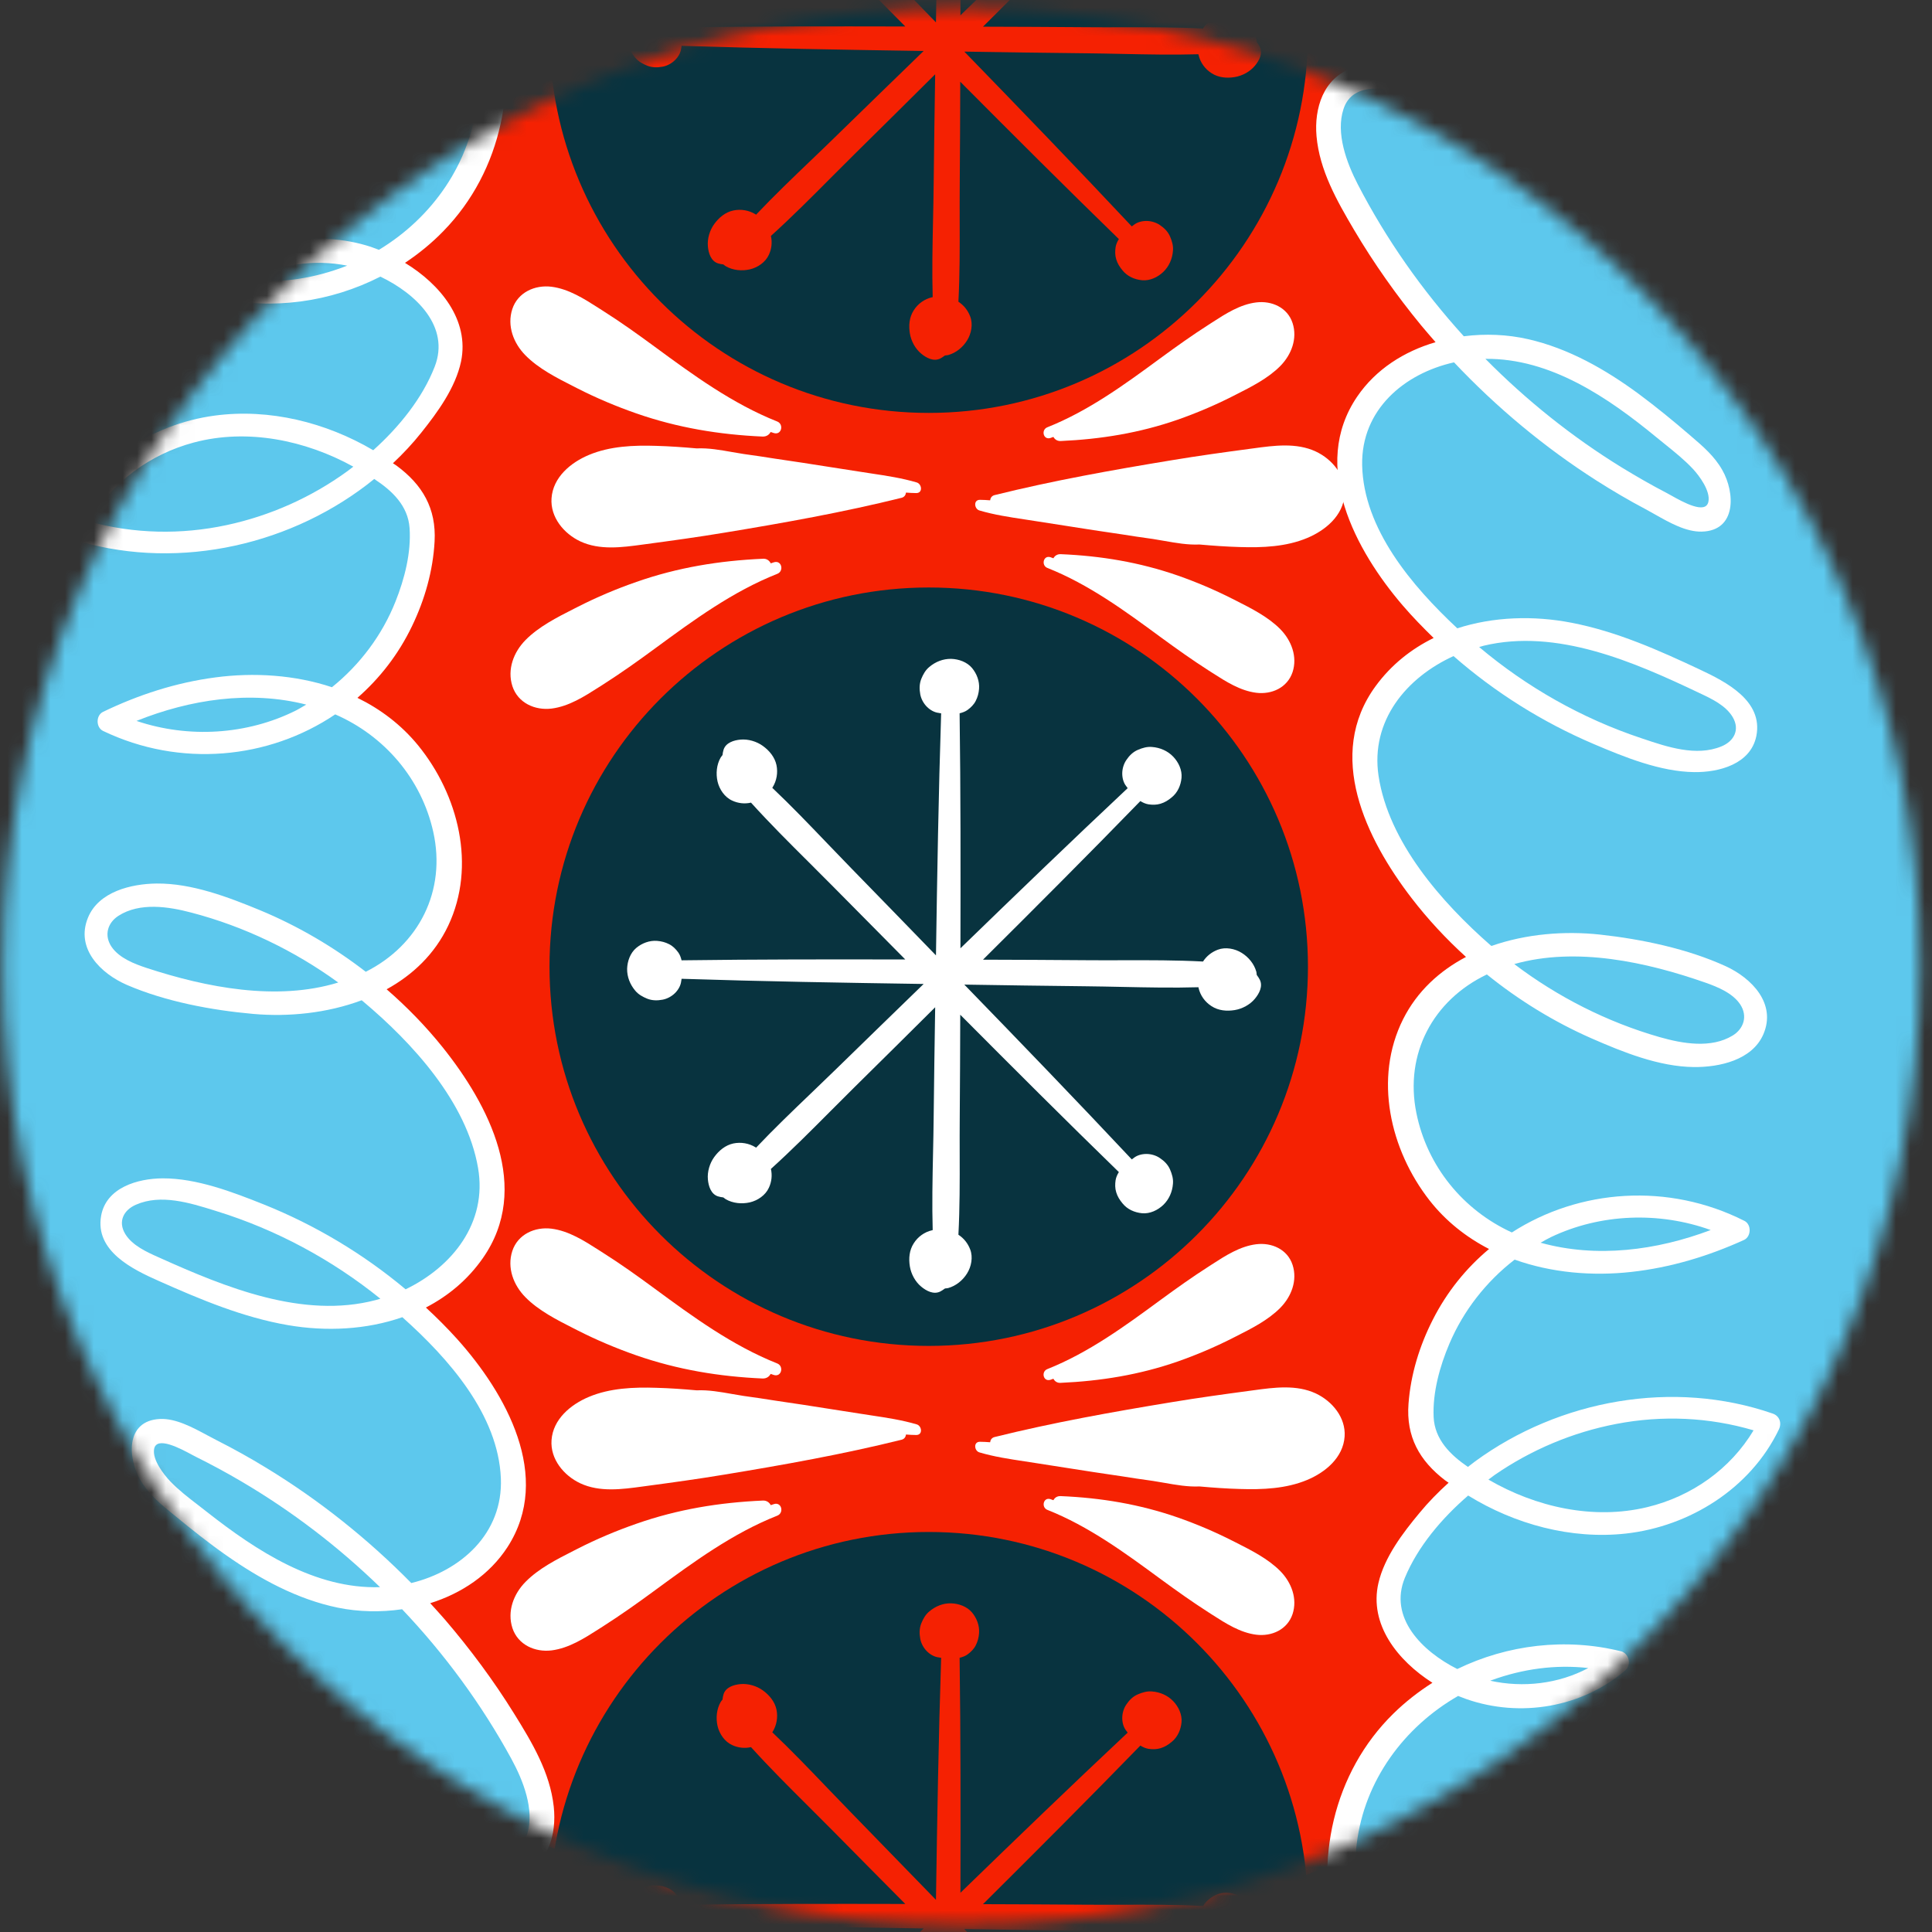 <svg width="134" height="134" viewBox="0 0 134 134" fill="none" xmlns="http://www.w3.org/2000/svg">
<rect x="0" y="0" width="134" height="134" fill="#333333" stroke="none"/>
<mask id="mask0_1318_783" style="mask-type:alpha" maskUnits="userSpaceOnUse" x="0" y="0" width="134" height="134">
<circle cx="66.688" cy="67.034" r="66.5" transform="rotate(-90 66.688 67.034)" fill="#C4C4C4"/>
</mask>
<g mask="url(#mask0_1318_783)">
<path d="M134.149 66.824C134.149 29.498 103.941 -0.761 66.676 -0.761C29.412 -0.761 -0.797 29.498 -0.797 66.824C-0.797 104.15 29.412 134.409 66.676 134.409C103.941 134.409 134.149 104.15 134.149 66.824Z" fill="#F52102"/>
<path d="M34.36 118.554C44.509 132.639 29.562 131.442 26.162 130.303C-0.466 121.41 -11.352 99.538 -12.139 65.064C-12.926 30.589 34.553 -3.107 34.26 5.761C33.967 14.629 26.38 18.23 26.38 18.23C30.617 19.904 31.304 23.497 31.304 23.497C30.548 29.928 25.432 32.361 25.024 32.545C25.336 32.413 28.378 31.271 29.235 36.878C30.14 42.798 23.466 48.392 23.466 48.392C23.466 48.392 29.135 50.393 30.91 58.172C32.685 65.951 24.998 67.952 24.998 67.952C24.998 67.952 33.447 73.437 33.967 81.124C34.486 88.811 28.055 89.992 28.055 89.992C28.055 89.992 35.842 96.691 35.641 103.256C35.44 109.821 28.348 110.675 28.348 110.675L34.36 118.554Z" fill="#5DC8ED"/>
<path d="M95.203 16.237C85.364 1.943 100.278 3.459 103.652 4.665C130.088 14.127 140.488 36.225 140.547 70.716C140.605 105.207 92.415 137.881 92.901 129.022C93.386 120.163 101.048 116.721 101.048 116.721C96.845 114.963 96.233 111.354 96.233 111.354C97.127 104.932 102.305 102.609 102.707 102.438C102.4 102.561 99.326 103.645 98.586 98.014C97.808 92.078 104.599 86.626 104.599 86.626C104.599 86.626 98.972 84.508 97.364 76.687C95.756 68.866 103.485 67.032 103.485 67.032C103.485 67.032 95.162 61.371 94.801 53.676C94.441 45.98 100.897 44.934 100.897 44.934C100.897 44.934 93.261 38.076 93.596 31.511C93.931 24.946 101.04 24.242 101.04 24.242L95.203 16.237Z" fill="#5DC8ED"/>
<path fill-rule="evenodd" clip-rule="evenodd" d="M33.098 6.918C33.592 1.961 31.54 -3.44 27.571 -6.538C26.675 -7.242 27.931 -8.481 28.852 -7.761C31.465 -5.718 33.349 -3.08 34.337 0.102C36.062 5.645 34.839 11.85 30.745 16.037C29.941 16.866 29.045 17.595 28.09 18.231C30.527 19.713 32.578 22.192 31.976 25.081C31.59 26.889 30.36 28.581 29.229 29.996C28.626 30.758 27.956 31.47 27.253 32.131C27.28 32.149 27.309 32.167 27.338 32.185C27.392 32.218 27.447 32.253 27.496 32.29C29.304 33.622 30.267 35.263 30.142 37.557C30.033 39.584 29.463 41.585 28.584 43.411C27.638 45.387 26.332 47.053 24.791 48.401C26.382 49.18 27.822 50.26 28.995 51.692C31.8 55.134 33.047 60.057 31.088 64.202C30.15 66.179 28.626 67.619 26.817 68.615C28.224 69.838 29.522 71.169 30.686 72.618C33.927 76.662 36.891 82.407 33.483 87.272C32.428 88.779 31.071 89.893 29.539 90.688C30.293 91.383 31.021 92.112 31.708 92.874C35.074 96.625 38.356 102.42 35.2 107.302C33.952 109.228 32.001 110.517 29.84 111.195L29.841 111.196C30.184 111.573 30.527 111.949 30.862 112.334C32.62 114.386 34.236 116.563 35.66 118.857C36.899 120.85 38.147 122.927 38.407 125.305C38.616 127.214 38.03 129.316 36.07 130.061C34.835 130.53 33.483 130.291 32.212 130.067C32.122 130.051 32.032 130.035 31.942 130.019C30.644 129.802 29.363 129.525 28.09 129.19C17.623 126.461 8.211 120.18 1.772 111.48C1.495 111.103 2.123 110.634 2.408 110.986C3.781 112.686 5.264 114.302 6.863 115.801C13.595 122.123 21.977 126.536 31.08 128.219C31.263 128.253 31.463 128.294 31.675 128.337C33.411 128.694 35.945 129.214 36.564 127.214C37.092 125.506 36.271 123.463 35.467 121.989C33.407 118.213 30.845 114.729 27.889 111.614C26.399 111.832 24.866 111.798 23.434 111.505C20.621 110.927 18.025 109.512 15.689 107.871C14.466 107.017 13.302 106.087 12.147 105.141C12.115 105.115 12.082 105.089 12.05 105.063C11.188 104.362 10.35 103.682 9.769 102.713C8.848 101.18 8.672 98.526 11.1 98.417C12.186 98.369 13.35 98.996 14.365 99.542C14.594 99.665 14.816 99.784 15.027 99.891C16.2 100.485 17.347 101.122 18.469 101.809C22.128 104.036 25.52 106.741 28.526 109.797C31.959 108.96 34.898 106.364 34.739 102.529C34.555 98.116 31.122 94.23 27.906 91.358C25.411 92.229 22.622 92.363 19.985 91.911C16.861 91.375 13.914 90.136 11.033 88.854C9.199 88.042 6.578 86.778 7.014 84.324C7.365 82.365 9.551 81.737 11.284 81.728C13.646 81.72 16.133 82.675 18.293 83.537C21.86 84.969 25.193 86.962 28.132 89.424C31.364 87.866 33.818 84.818 33.156 81C32.369 76.428 28.593 72.317 25.159 69.436C25.147 69.427 25.134 69.417 25.122 69.407C25.109 69.396 25.097 69.386 25.084 69.377C22.689 70.273 20.01 70.541 17.556 70.323C14.659 70.064 11.485 69.469 8.806 68.314C6.989 67.527 5.222 65.793 6.101 63.65C6.838 61.841 9.107 61.297 10.866 61.28C13.294 61.255 15.823 62.218 18.034 63.131C20.654 64.219 23.125 65.668 25.369 67.401C29.062 65.542 30.962 61.782 30.05 57.696C29.229 54.012 26.658 51.031 23.25 49.548C18.636 52.663 12.49 53.258 7.148 50.696C6.645 50.453 6.645 49.615 7.148 49.373C9.61 48.184 12.205 47.346 14.918 46.986C17.615 46.626 20.453 46.81 23.024 47.664C24.967 46.099 26.508 44.047 27.429 41.727C28.057 40.153 28.526 38.336 28.408 36.628C28.3 35.07 27.194 34.032 25.955 33.22C25.871 33.283 25.79 33.35 25.708 33.417C25.626 33.484 25.545 33.551 25.461 33.613C19.7 38.018 11.845 39.609 4.904 37.365C4.401 37.206 4.242 36.712 4.451 36.26C6.327 32.148 10.48 29.41 14.902 28.824C18.687 28.321 22.597 29.293 25.888 31.227C27.688 29.611 29.304 27.61 30.15 25.432C31.23 22.661 28.869 20.375 26.382 19.186C22.924 20.952 18.896 21.522 15.061 20.659C14.5 20.534 14.29 19.738 14.717 19.353C17.673 16.707 21.944 15.895 25.712 17.117C25.761 17.135 25.81 17.153 25.86 17.171C25.998 17.22 26.14 17.271 26.282 17.327C29.983 15.091 32.654 11.314 33.098 6.918ZM13.741 104.389C13.955 104.554 14.167 104.717 14.374 104.882C17.799 107.57 21.86 110.224 26.357 110.082C23.46 107.268 20.236 104.806 16.752 102.755C15.714 102.143 14.659 101.574 13.579 101.038C13.51 101.004 13.419 100.955 13.311 100.897C12.524 100.473 10.852 99.574 10.69 100.502C10.556 101.239 11.351 102.269 11.82 102.755C12.391 103.351 13.073 103.875 13.741 104.389ZM11.032 87.219L11.075 87.238C15.622 89.281 21.015 91.501 26.064 90.169C26.152 90.149 26.234 90.123 26.32 90.096C26.34 90.09 26.361 90.083 26.382 90.077C23.024 87.364 19.147 85.279 15.027 84.006C14.973 83.989 14.919 83.972 14.865 83.955C13.172 83.428 11.153 82.799 9.434 83.554C8.58 83.922 8.161 84.718 8.688 85.589C9.182 86.395 10.194 86.846 11.032 87.219ZM7.742 65.676C8.278 66.455 9.325 66.857 10.187 67.141C14.307 68.49 19.197 69.453 23.46 68.146C20.403 65.927 16.928 64.253 13.277 63.298C11.695 62.879 9.702 62.569 8.22 63.516C7.449 64.01 7.206 64.889 7.742 65.676ZM21.241 48.87C17.338 47.874 13.185 48.51 9.467 50.001C13.059 51.215 17.129 50.98 20.537 49.272C20.699 49.188 20.854 49.097 21.008 49.006C21.085 48.96 21.162 48.915 21.241 48.87ZM6.193 36.176C9.3 37.03 12.557 37.097 15.722 36.419C18.729 35.774 21.584 34.501 24.079 32.692C24.174 32.625 24.269 32.551 24.364 32.476C24.411 32.439 24.459 32.402 24.506 32.366C21.182 30.532 17.163 29.703 13.445 30.691C10.397 31.503 7.751 33.446 6.193 36.176ZM24.079 18.424C21.785 17.971 19.34 18.306 17.305 19.445C19.566 19.654 21.86 19.286 23.995 18.457C24.021 18.449 24.046 18.432 24.079 18.424Z" fill="white"/>
<path fill-rule="evenodd" clip-rule="evenodd" d="M94.1 127.885C93.505 132.825 95.431 138.268 99.342 141.45C100.221 142.17 98.94 143.385 98.027 142.681C95.456 140.588 93.631 137.9 92.71 134.701C91.11 129.124 92.467 122.945 96.645 118.85C97.474 118.038 98.387 117.326 99.35 116.715C96.947 115.182 94.937 112.67 95.607 109.79C96.026 107.989 97.299 106.323 98.454 104.933C99.074 104.179 99.752 103.493 100.472 102.839C100.441 102.817 100.409 102.797 100.378 102.776C100.327 102.742 100.276 102.709 100.229 102.672C98.446 101.307 97.516 99.641 97.692 97.355C97.843 95.328 98.454 93.344 99.375 91.535C100.363 89.584 101.703 87.943 103.277 86.628C101.703 85.816 100.28 84.702 99.141 83.245C96.411 79.745 95.264 74.788 97.315 70.693C98.295 68.742 99.853 67.335 101.678 66.372C100.305 65.124 99.032 63.76 97.901 62.286C94.745 58.174 91.906 52.371 95.415 47.582C96.503 46.099 97.885 45.011 99.434 44.249C98.697 43.529 97.977 42.792 97.307 42.013C94.025 38.195 90.859 32.333 94.125 27.518C95.423 25.609 97.391 24.37 99.568 23.733C99.233 23.348 98.898 22.963 98.571 22.57C96.855 20.484 95.289 18.265 93.916 15.946C92.727 13.928 91.521 11.818 91.311 9.44C91.144 7.522 91.78 5.437 93.748 4.734C94.977 4.29 96.322 4.555 97.581 4.803C97.677 4.822 97.773 4.841 97.868 4.859C99.157 5.11 100.439 5.412 101.703 5.772C112.12 8.728 121.39 15.201 127.645 24.035C127.913 24.412 127.276 24.872 127 24.512C125.66 22.77 124.212 21.129 122.646 19.597C116.047 13.132 107.766 8.535 98.697 6.659C98.51 6.621 98.306 6.575 98.089 6.526C96.358 6.135 93.85 5.567 93.187 7.547C92.626 9.23 93.405 11.299 94.175 12.789C96.151 16.607 98.638 20.141 101.527 23.323C103.026 23.131 104.559 23.198 105.982 23.524C108.787 24.16 111.358 25.626 113.652 27.317C114.85 28.205 116.005 29.151 117.136 30.122C117.189 30.168 117.241 30.213 117.294 30.258C118.118 30.962 118.912 31.641 119.455 32.601C120.343 34.159 120.46 36.813 118.032 36.872C116.942 36.899 115.798 36.251 114.796 35.684C114.565 35.553 114.343 35.427 114.13 35.314C112.974 34.703 111.835 34.033 110.73 33.33C107.121 31.027 103.797 28.255 100.849 25.132C97.391 25.902 94.401 28.423 94.477 32.266C94.569 36.679 97.927 40.64 101.075 43.579C103.587 42.767 106.376 42.683 109.005 43.194C112.12 43.797 115.042 45.095 117.889 46.434C119.706 47.288 122.302 48.603 121.817 51.048C121.423 52.999 119.229 53.577 117.496 53.552C115.143 53.519 112.673 52.514 110.529 51.601C106.995 50.094 103.704 48.034 100.815 45.505C97.558 46.987 95.038 49.985 95.615 53.82C96.311 58.409 99.995 62.596 103.369 65.552C103.395 65.568 103.42 65.585 103.445 65.61C105.856 64.764 108.544 64.555 110.989 64.823C113.878 65.141 117.044 65.803 119.698 67.017C121.498 67.846 123.223 69.613 122.302 71.74C121.524 73.532 119.246 74.026 117.487 74.009C115.059 73.984 112.555 72.971 110.361 72.008C107.774 70.869 105.337 69.37 103.127 67.586C99.392 69.37 97.407 73.088 98.236 77.191C98.982 80.892 101.477 83.932 104.86 85.481C109.541 82.466 115.704 82.006 120.988 84.677C121.49 84.928 121.465 85.766 120.963 86C118.476 87.13 115.863 87.918 113.142 88.219C110.437 88.52 107.607 88.278 105.053 87.365C103.076 88.889 101.494 90.915 100.522 93.21C99.861 94.767 99.359 96.576 99.434 98.284C99.509 99.842 100.589 100.905 101.812 101.742C101.896 101.68 101.979 101.615 102.063 101.55C102.147 101.485 102.231 101.42 102.314 101.357C108.168 97.078 116.056 95.655 122.947 98.041C123.441 98.209 123.592 98.711 123.374 99.155C121.415 103.225 117.203 105.871 112.765 106.365C108.971 106.783 105.078 105.728 101.829 103.727C99.995 105.31 98.337 107.269 97.441 109.429C96.302 112.184 98.613 114.521 101.075 115.76C104.559 114.068 108.603 113.583 112.421 114.529C112.982 114.663 113.175 115.467 112.74 115.844C109.733 118.431 105.438 119.151 101.703 117.845C101.553 117.793 101.408 117.735 101.26 117.677C101.218 117.661 101.176 117.644 101.134 117.627C97.382 119.779 94.636 123.497 94.1 127.885ZM115.456 30.791C115.269 30.64 115.083 30.49 114.9 30.34C111.542 27.577 107.54 24.839 103.026 24.889C105.865 27.761 109.03 30.298 112.472 32.417C113.502 33.045 114.548 33.648 115.612 34.2C115.686 34.239 115.787 34.295 115.906 34.362C116.699 34.807 118.31 35.712 118.492 34.795C118.643 34.058 117.873 33.011 117.412 32.517C116.828 31.894 116.136 31.337 115.456 30.791ZM117.89 48.078L117.831 48.05C113.326 45.907 107.983 43.571 102.909 44.785C102.888 44.791 102.867 44.798 102.847 44.804C102.761 44.831 102.679 44.857 102.591 44.877C105.89 47.657 109.717 49.826 113.811 51.191C113.857 51.206 113.903 51.221 113.949 51.237C115.638 51.807 117.652 52.486 119.397 51.768C120.251 51.417 120.695 50.63 120.184 49.75C119.71 48.933 118.716 48.466 117.89 48.078ZM120.703 69.671C120.184 68.884 119.145 68.457 118.291 68.156C114.197 66.724 109.331 65.652 105.027 66.866C108.042 69.152 111.484 70.894 115.109 71.932C116.692 72.384 118.677 72.736 120.175 71.823C120.954 71.346 121.222 70.467 120.703 69.671ZM106.853 86.193C110.738 87.273 114.9 86.728 118.651 85.313C115.084 84.024 111.006 84.166 107.565 85.807C107.322 85.925 107.087 86.059 106.853 86.193ZM121.624 99.205C118.534 98.293 115.277 98.15 112.103 98.761C109.08 99.339 106.2 100.553 103.663 102.303C103.52 102.404 103.378 102.513 103.235 102.622C106.518 104.531 110.512 105.435 114.255 104.531C117.328 103.786 120.008 101.902 121.624 99.205ZM103.361 116.572C105.647 117.075 108.101 116.79 110.16 115.693C107.9 115.433 105.597 115.752 103.445 116.539C103.42 116.547 103.395 116.564 103.361 116.572Z" fill="white"/>
<path d="M90.717 67.048C90.717 52.522 78.941 40.747 64.415 40.747C49.889 40.747 38.113 52.522 38.113 67.048C38.113 81.574 49.889 93.35 64.415 93.35C78.941 93.35 90.717 81.574 90.717 67.048Z" fill="#08333F"/>
<path d="M43.496 67.192C43.513 66.665 43.714 66.095 44.133 65.744C44.526 65.417 45.045 65.216 45.573 65.258C45.883 65.283 46.142 65.35 46.419 65.492C46.678 65.626 46.871 65.827 47.038 66.053C47.156 66.213 47.223 66.405 47.273 66.606C52.447 66.536 57.621 66.536 62.79 66.548C61.113 64.861 59.439 63.171 57.773 61.481C57.219 60.919 56.659 60.362 56.099 59.804C54.738 58.45 53.375 57.093 52.088 55.669C51.652 55.77 51.192 55.72 50.782 55.527C50.262 55.293 49.894 54.748 49.768 54.204C49.643 53.651 49.701 53.032 49.986 52.538C50.006 52.502 50.033 52.47 50.06 52.436C50.078 52.415 50.095 52.393 50.112 52.37C50.128 52.245 50.145 52.119 50.187 51.993C50.346 51.508 50.899 51.34 51.359 51.298C51.887 51.248 52.481 51.424 52.908 51.734C53.361 52.06 53.737 52.513 53.855 53.065C53.964 53.593 53.871 54.145 53.587 54.606C53.578 54.614 53.57 54.631 53.562 54.64C54.867 55.876 56.117 57.179 57.362 58.479C57.923 59.064 58.483 59.648 59.046 60.225L59.048 60.227C61.006 62.237 62.965 64.247 64.917 66.263C65.001 60.668 65.094 55.067 65.276 49.473C65.218 49.465 65.167 49.465 65.117 49.448C64.799 49.414 64.506 49.239 64.288 49.021C64.062 48.795 63.886 48.477 63.828 48.158C63.761 47.798 63.761 47.438 63.895 47.095C64.02 46.785 64.188 46.475 64.456 46.258C64.883 45.898 65.41 45.688 65.971 45.697C66.499 45.713 67.068 45.914 67.42 46.333C67.746 46.727 67.947 47.246 67.906 47.773C67.88 48.083 67.813 48.343 67.671 48.619C67.537 48.879 67.336 49.071 67.11 49.239C66.951 49.356 66.758 49.423 66.557 49.473C66.631 54.908 66.627 60.343 66.614 65.772C70.455 62.045 74.309 58.33 78.214 54.665C78.18 54.623 78.147 54.581 78.121 54.539C77.921 54.296 77.837 53.961 77.837 53.651C77.837 53.325 77.937 52.982 78.121 52.714C78.322 52.412 78.582 52.153 78.917 52.01C79.227 51.876 79.562 51.776 79.905 51.809C80.458 51.851 80.985 52.077 81.37 52.479C81.739 52.864 81.999 53.409 81.948 53.953C81.898 54.472 81.68 54.975 81.262 55.309C81.019 55.511 80.793 55.653 80.491 55.745C80.215 55.829 79.939 55.829 79.654 55.787C79.453 55.753 79.269 55.67 79.093 55.561C75.493 59.266 71.84 62.919 68.178 66.562C70.557 66.569 72.933 66.579 75.308 66.598C76.162 66.606 77.017 66.603 77.873 66.601L77.875 66.601C79.73 66.597 81.588 66.592 83.439 66.69C83.681 66.313 84.042 66.028 84.469 65.869C84.996 65.668 85.649 65.794 86.118 66.087C86.596 66.38 86.989 66.857 87.14 67.41C87.151 67.46 87.155 67.505 87.158 67.55C87.159 67.564 87.161 67.579 87.162 67.593C87.163 67.602 87.164 67.61 87.165 67.619C87.178 67.638 87.191 67.656 87.204 67.674C87.266 67.763 87.326 67.849 87.374 67.946C87.609 68.406 87.332 68.917 87.039 69.269C86.704 69.679 86.16 69.972 85.641 70.056C85.088 70.148 84.51 70.098 84.033 69.788C83.581 69.503 83.246 69.043 83.129 68.515C83.121 68.499 83.121 68.49 83.121 68.473C81.357 68.524 79.585 68.487 77.819 68.45C76.977 68.432 76.137 68.415 75.299 68.406C72.489 68.377 69.686 68.334 66.883 68.29C70.78 72.305 74.667 76.332 78.498 80.414C78.54 80.38 78.582 80.347 78.624 80.322C78.867 80.121 79.202 80.037 79.511 80.037C79.838 80.037 80.181 80.137 80.449 80.322C80.751 80.523 81.01 80.782 81.153 81.117C81.287 81.427 81.387 81.762 81.354 82.105C81.312 82.658 81.086 83.185 80.684 83.571C80.299 83.939 79.754 84.199 79.21 84.148C78.691 84.098 78.189 83.88 77.854 83.462C77.653 83.219 77.51 82.993 77.418 82.691C77.334 82.415 77.334 82.139 77.376 81.854C77.41 81.653 77.493 81.469 77.602 81.293C73.897 77.693 70.245 74.04 66.601 70.379C66.594 72.757 66.585 75.133 66.566 77.508C66.558 78.362 66.56 79.217 66.562 80.073L66.562 80.074C66.567 81.93 66.571 83.788 66.474 85.639C66.85 85.882 67.135 86.242 67.294 86.669C67.495 87.197 67.37 87.85 67.076 88.319C66.783 88.796 66.306 89.189 65.754 89.34C65.704 89.351 65.658 89.355 65.614 89.359C65.596 89.36 65.578 89.362 65.56 89.363C65.555 89.364 65.55 89.365 65.544 89.365C65.525 89.378 65.507 89.391 65.489 89.404C65.4 89.466 65.315 89.526 65.218 89.575C64.757 89.809 64.246 89.533 63.895 89.24C63.484 88.905 63.191 88.36 63.107 87.841C63.015 87.289 63.066 86.711 63.375 86.234C63.66 85.781 64.121 85.446 64.648 85.329C64.655 85.326 64.66 85.324 64.665 85.323C64.669 85.322 64.672 85.321 64.676 85.321C64.68 85.321 64.685 85.321 64.69 85.321C64.639 83.557 64.676 81.785 64.713 80.019L64.713 80.019C64.731 79.178 64.749 78.337 64.757 77.5C64.784 74.95 64.822 72.406 64.862 69.862C63.004 71.71 61.142 73.555 59.281 75.39C58.719 75.944 58.162 76.504 57.604 77.064L57.604 77.064C56.249 78.425 54.893 79.788 53.469 81.075C53.57 81.511 53.52 81.971 53.327 82.382C53.093 82.901 52.548 83.269 52.004 83.395C51.451 83.52 50.832 83.462 50.338 83.177C50.302 83.157 50.27 83.13 50.236 83.103C50.215 83.086 50.193 83.068 50.17 83.052C50.045 83.035 49.919 83.018 49.793 82.976C49.308 82.817 49.14 82.264 49.098 81.804C49.048 81.276 49.224 80.682 49.534 80.255C49.86 79.802 50.312 79.426 50.865 79.308C51.393 79.2 51.945 79.292 52.406 79.576C52.41 79.581 52.416 79.585 52.423 79.589C52.429 79.593 52.435 79.597 52.439 79.602C53.675 78.296 54.979 77.047 56.279 75.801C56.864 75.24 57.448 74.68 58.025 74.117L58.031 74.111C60.039 72.154 62.048 70.197 64.062 68.246C58.467 68.162 52.867 68.069 47.273 67.887C47.27 67.905 47.269 67.923 47.267 67.939C47.263 67.977 47.259 68.012 47.248 68.046C47.214 68.365 47.038 68.658 46.821 68.875C46.595 69.101 46.276 69.277 45.958 69.336C45.598 69.403 45.238 69.403 44.895 69.269C44.585 69.143 44.275 68.976 44.057 68.708C43.697 68.281 43.488 67.753 43.496 67.192Z" fill="white"/>
<path d="M90.717 2.337C90.717 -12.188 78.941 -23.964 64.415 -23.964C49.889 -23.964 38.113 -12.188 38.113 2.337C38.113 16.863 49.889 28.639 64.415 28.639C78.941 28.639 90.717 16.863 90.717 2.337Z" fill="#08333F"/>
<path d="M43.496 2.481C43.513 1.954 43.714 1.384 44.133 1.033C44.526 0.706 45.045 0.505 45.573 0.547C45.883 0.572 46.142 0.639 46.419 0.781C46.678 0.915 46.871 1.116 47.038 1.342C47.156 1.502 47.223 1.694 47.273 1.895C52.447 1.825 57.621 1.825 62.79 1.837C61.113 0.15 59.439 -1.54 57.773 -3.23C57.219 -3.792 56.659 -4.35 56.099 -4.907C54.738 -6.262 53.375 -7.618 52.088 -9.042C51.652 -8.941 51.192 -8.991 50.782 -9.184C50.262 -9.419 49.894 -9.963 49.768 -10.507C49.643 -11.06 49.701 -11.679 49.986 -12.174C50.006 -12.209 50.033 -12.242 50.06 -12.275C50.078 -12.296 50.095 -12.318 50.112 -12.341C50.128 -12.466 50.145 -12.592 50.187 -12.718C50.346 -13.203 50.899 -13.371 51.359 -13.413C51.887 -13.463 52.481 -13.287 52.908 -12.977C53.361 -12.651 53.737 -12.199 53.855 -11.646C53.964 -11.118 53.871 -10.566 53.587 -10.105C53.581 -10.099 53.575 -10.088 53.568 -10.08C53.566 -10.077 53.564 -10.074 53.562 -10.072C54.867 -8.836 56.116 -7.532 57.362 -6.232C57.923 -5.647 58.483 -5.063 59.046 -4.486C61.005 -2.476 62.964 -0.465 64.917 1.552C65.001 -4.043 65.094 -9.644 65.276 -15.238C65.258 -15.24 65.242 -15.242 65.225 -15.244L65.224 -15.244C65.186 -15.248 65.152 -15.251 65.117 -15.263C64.799 -15.296 64.506 -15.472 64.288 -15.69C64.062 -15.916 63.886 -16.234 63.828 -16.552C63.761 -16.913 63.761 -17.273 63.895 -17.616C64.02 -17.926 64.188 -18.236 64.456 -18.453C64.883 -18.813 65.41 -19.023 65.971 -19.014C66.499 -18.998 67.068 -18.797 67.42 -18.378C67.746 -17.984 67.947 -17.465 67.906 -16.938C67.88 -16.628 67.814 -16.368 67.671 -16.092C67.537 -15.832 67.336 -15.64 67.11 -15.472C66.951 -15.355 66.758 -15.288 66.557 -15.238C66.631 -9.803 66.627 -4.368 66.614 1.061C70.455 -2.666 74.309 -6.381 78.214 -10.046C78.193 -10.072 78.173 -10.097 78.154 -10.123C78.142 -10.139 78.131 -10.156 78.121 -10.172C77.921 -10.415 77.837 -10.75 77.837 -11.059C77.837 -11.386 77.937 -11.729 78.121 -11.997C78.322 -12.299 78.582 -12.558 78.917 -12.701C79.227 -12.835 79.562 -12.935 79.905 -12.902C80.458 -12.86 80.985 -12.634 81.37 -12.232C81.739 -11.847 81.999 -11.302 81.948 -10.758C81.898 -10.239 81.68 -9.736 81.262 -9.401C81.019 -9.2 80.793 -9.058 80.491 -8.966C80.215 -8.882 79.939 -8.882 79.654 -8.924C79.453 -8.958 79.269 -9.041 79.093 -9.15C75.493 -5.445 71.84 -1.792 68.178 1.851C70.557 1.858 72.933 1.868 75.308 1.887C76.162 1.895 77.017 1.893 77.873 1.891L77.874 1.891C79.73 1.886 81.588 1.881 83.439 1.979C83.681 1.602 84.042 1.317 84.469 1.158C84.996 0.957 85.649 1.083 86.118 1.376C86.596 1.669 86.989 2.146 87.14 2.699C87.151 2.749 87.155 2.794 87.158 2.839C87.16 2.862 87.162 2.885 87.165 2.908C87.178 2.927 87.191 2.945 87.203 2.963C87.266 3.052 87.326 3.138 87.374 3.235C87.609 3.695 87.332 4.206 87.039 4.558C86.704 4.968 86.16 5.261 85.641 5.345C85.088 5.437 84.51 5.387 84.033 5.077C83.581 4.792 83.246 4.332 83.129 3.804C83.124 3.794 83.122 3.787 83.121 3.779C83.121 3.778 83.121 3.776 83.121 3.774C83.121 3.771 83.121 3.767 83.121 3.762C81.357 3.813 79.585 3.776 77.819 3.739L77.818 3.739C76.977 3.721 76.137 3.704 75.299 3.695C72.489 3.666 69.686 3.623 66.883 3.579C70.781 7.594 74.667 11.621 78.498 15.703C78.54 15.669 78.582 15.636 78.624 15.61C78.867 15.409 79.202 15.326 79.511 15.326C79.838 15.326 80.181 15.426 80.449 15.61C80.751 15.811 81.01 16.071 81.153 16.406C81.287 16.716 81.387 17.051 81.354 17.394C81.312 17.947 81.086 18.474 80.684 18.859C80.299 19.228 79.754 19.487 79.21 19.437C78.691 19.387 78.189 19.169 77.854 18.75C77.653 18.508 77.51 18.282 77.418 17.98C77.334 17.704 77.334 17.427 77.376 17.143C77.41 16.942 77.493 16.758 77.602 16.582C73.897 12.982 70.245 9.329 66.601 5.668C66.594 8.046 66.585 10.422 66.566 12.797C66.558 13.651 66.56 14.506 66.562 15.362L66.562 15.363C66.567 17.219 66.571 19.077 66.474 20.928C66.85 21.171 67.135 21.531 67.294 21.958C67.495 22.486 67.37 23.139 67.077 23.608C66.784 24.085 66.306 24.479 65.754 24.629C65.704 24.64 65.658 24.644 65.614 24.648L65.613 24.648C65.59 24.65 65.567 24.651 65.544 24.654C65.526 24.667 65.507 24.68 65.489 24.693C65.4 24.755 65.315 24.815 65.218 24.864C64.757 25.098 64.246 24.822 63.895 24.529C63.484 24.194 63.191 23.649 63.108 23.13C63.015 22.578 63.066 22 63.375 21.523C63.66 21.07 64.121 20.735 64.648 20.618C64.653 20.616 64.656 20.614 64.66 20.613C64.665 20.611 64.67 20.611 64.675 20.61C64.679 20.61 64.684 20.61 64.69 20.61C64.639 18.846 64.676 17.075 64.713 15.309L64.713 15.308C64.731 14.467 64.749 13.627 64.757 12.789C64.784 10.239 64.822 7.695 64.862 5.151C63.004 6.999 61.143 8.844 59.281 10.679C58.719 11.233 58.162 11.793 57.604 12.353L57.604 12.354C56.249 13.715 54.893 15.077 53.469 16.364C53.57 16.8 53.52 17.26 53.327 17.671C53.093 18.19 52.548 18.558 52.004 18.684C51.451 18.809 50.832 18.751 50.338 18.466C50.302 18.446 50.27 18.419 50.236 18.392C50.215 18.375 50.193 18.357 50.17 18.34C50.045 18.324 49.919 18.307 49.793 18.265C49.308 18.106 49.14 17.553 49.098 17.093C49.048 16.565 49.224 15.971 49.534 15.544C49.86 15.091 50.312 14.715 50.865 14.598C51.393 14.489 51.945 14.581 52.406 14.866C52.409 14.868 52.412 14.871 52.416 14.874C52.418 14.875 52.42 14.877 52.423 14.878C52.429 14.882 52.435 14.886 52.439 14.891C53.675 13.585 54.979 12.336 56.279 11.09L56.279 11.09L56.279 11.09C56.864 10.529 57.448 9.97 58.025 9.406L58.027 9.404L58.029 9.401C60.038 7.444 62.047 5.487 64.062 3.536C58.467 3.451 52.867 3.358 47.273 3.176C47.27 3.194 47.269 3.212 47.267 3.229C47.263 3.266 47.259 3.301 47.248 3.335C47.214 3.654 47.038 3.947 46.821 4.164C46.595 4.39 46.276 4.566 45.958 4.625C45.598 4.692 45.238 4.692 44.895 4.558C44.585 4.432 44.275 4.265 44.057 3.997C43.697 3.57 43.488 3.042 43.496 2.481Z" fill="#F52102"/>
<path d="M90.717 132.556C90.717 118.03 78.941 106.255 64.415 106.255C49.889 106.255 38.113 118.03 38.113 132.556C38.113 147.082 49.889 158.858 64.415 158.858C78.941 158.858 90.717 147.082 90.717 132.556Z" fill="#08333F"/>
<path d="M43.496 132.7C43.513 132.172 43.714 131.603 44.133 131.251C44.526 130.916 45.045 130.724 45.573 130.766C45.883 130.791 46.142 130.858 46.419 131C46.678 131.134 46.871 131.335 47.038 131.561C47.156 131.72 47.223 131.913 47.273 132.114C52.447 132.044 57.621 132.044 62.79 132.056C61.113 130.369 59.439 128.679 57.773 126.988C57.219 126.427 56.659 125.869 56.099 125.312C54.738 123.957 53.375 122.601 52.088 121.177C51.652 121.278 51.192 121.227 50.782 121.035C50.262 120.8 49.894 120.256 49.768 119.712C49.643 119.159 49.701 118.539 49.986 118.045C50.006 118.01 50.033 117.977 50.06 117.944C50.078 117.922 50.095 117.901 50.112 117.878C50.128 117.752 50.145 117.627 50.187 117.501C50.346 117.015 50.899 116.848 51.359 116.806C51.887 116.756 52.481 116.932 52.908 117.241C53.361 117.568 53.737 118.02 53.855 118.573C53.964 119.1 53.871 119.653 53.587 120.114C53.578 120.122 53.57 120.139 53.562 120.147C54.867 121.383 56.117 122.687 57.362 123.987C57.923 124.572 58.483 125.156 59.046 125.732C61.005 127.743 62.964 129.754 64.917 131.77C65.001 126.175 65.094 120.575 65.276 114.981C65.258 114.978 65.241 114.977 65.224 114.975C65.186 114.971 65.152 114.967 65.117 114.956C64.799 114.922 64.506 114.746 64.288 114.529C64.062 114.303 63.886 113.984 63.828 113.666C63.761 113.306 63.761 112.946 63.895 112.603C64.02 112.293 64.188 111.983 64.456 111.765C64.883 111.405 65.41 111.188 65.971 111.204C66.499 111.221 67.068 111.422 67.42 111.841C67.746 112.234 67.947 112.754 67.906 113.281C67.88 113.591 67.813 113.851 67.671 114.127C67.537 114.386 67.336 114.579 67.11 114.746C66.951 114.864 66.758 114.931 66.557 114.981C66.631 120.416 66.627 125.851 66.614 131.28C70.455 127.553 74.309 123.837 78.214 120.173C78.18 120.131 78.147 120.089 78.121 120.047C77.921 119.804 77.837 119.469 77.837 119.159C77.837 118.833 77.937 118.489 78.121 118.221C78.322 117.92 78.582 117.66 78.917 117.518C79.227 117.384 79.562 117.284 79.905 117.317C80.458 117.359 80.985 117.585 81.37 117.987C81.739 118.372 81.999 118.917 81.948 119.461C81.898 119.972 81.68 120.482 81.262 120.817C81.019 121.018 80.793 121.161 80.491 121.253C80.215 121.336 79.939 121.336 79.654 121.295C79.453 121.261 79.269 121.177 79.093 121.069C75.493 124.774 71.84 128.426 68.178 132.07C70.557 132.077 72.933 132.087 75.308 132.106C76.162 132.113 77.017 132.111 77.874 132.109C79.73 132.105 81.588 132.1 83.439 132.198C83.681 131.821 84.042 131.536 84.469 131.377C84.996 131.176 85.649 131.302 86.118 131.595C86.596 131.888 86.989 132.365 87.14 132.918C87.151 132.967 87.155 133.013 87.158 133.058C87.16 133.081 87.162 133.104 87.165 133.127C87.178 133.146 87.191 133.164 87.204 133.182C87.266 133.271 87.326 133.356 87.374 133.454C87.609 133.914 87.332 134.425 87.039 134.777C86.704 135.187 86.16 135.48 85.641 135.564C85.088 135.656 84.51 135.606 84.033 135.296C83.581 135.011 83.246 134.551 83.129 134.023C83.121 134.006 83.121 133.998 83.121 133.981C81.357 134.032 79.585 133.995 77.819 133.958C76.977 133.94 76.137 133.922 75.299 133.914C72.489 133.885 69.686 133.842 66.883 133.797C70.781 137.813 74.667 141.84 78.498 145.921C78.54 145.888 78.582 145.854 78.624 145.829C78.867 145.628 79.202 145.544 79.511 145.544C79.838 145.544 80.181 145.645 80.449 145.829C80.751 146.03 81.01 146.29 81.153 146.625C81.287 146.934 81.387 147.269 81.354 147.613C81.312 148.165 81.086 148.693 80.684 149.078C80.299 149.447 79.754 149.706 79.21 149.656C78.691 149.606 78.189 149.38 77.854 148.969C77.653 148.726 77.51 148.5 77.418 148.199C77.334 147.923 77.334 147.646 77.376 147.361C77.41 147.161 77.493 146.976 77.602 146.8C73.897 143.2 70.245 139.548 66.601 135.886C66.594 138.265 66.585 140.641 66.566 143.016C66.558 143.87 66.56 144.725 66.562 145.581L66.562 145.582C66.567 147.438 66.571 149.296 66.474 151.147C66.85 151.39 67.135 151.75 67.294 152.177C67.495 152.704 67.37 153.357 67.076 153.826C66.783 154.304 66.306 154.697 65.754 154.848C65.704 154.859 65.658 154.863 65.613 154.866C65.59 154.868 65.567 154.87 65.544 154.873C65.525 154.886 65.507 154.899 65.489 154.912C65.4 154.974 65.315 155.034 65.218 155.082C64.757 155.317 64.246 155.041 63.895 154.747C63.484 154.413 63.191 153.868 63.107 153.349C63.015 152.796 63.066 152.219 63.375 151.741C63.66 151.289 64.121 150.954 64.648 150.837C64.665 150.829 64.673 150.829 64.69 150.829C64.639 149.065 64.676 147.293 64.713 145.527L64.713 145.527C64.731 144.685 64.749 143.845 64.757 143.008C64.784 140.458 64.822 137.913 64.862 135.37C63.004 137.218 61.142 139.063 59.281 140.897C58.719 141.452 58.162 142.012 57.604 142.572C56.249 143.933 54.893 145.296 53.469 146.583C53.57 147.019 53.52 147.479 53.327 147.889C53.093 148.409 52.548 148.777 52.004 148.903C51.451 149.028 50.832 148.97 50.338 148.685C50.302 148.665 50.27 148.638 50.236 148.611C50.215 148.593 50.193 148.576 50.17 148.559C50.045 148.543 49.919 148.526 49.793 148.484C49.308 148.325 49.14 147.772 49.098 147.312C49.048 146.784 49.224 146.19 49.534 145.762C49.86 145.31 50.312 144.933 50.865 144.816C51.393 144.707 51.945 144.8 52.406 145.084C52.41 145.088 52.416 145.093 52.423 145.097C52.429 145.101 52.435 145.105 52.439 145.109C53.675 143.804 54.979 142.554 56.279 141.309C56.864 140.748 57.448 140.188 58.025 139.625L58.027 139.623L58.027 139.622C60.037 137.664 62.047 135.706 64.062 133.754C58.467 133.67 52.867 133.577 47.273 133.395C47.272 133.404 47.27 133.412 47.27 133.421C47.269 133.43 47.268 133.439 47.267 133.447C47.263 133.485 47.259 133.519 47.248 133.554C47.214 133.872 47.038 134.165 46.821 134.383C46.595 134.609 46.276 134.785 45.958 134.844C45.598 134.911 45.238 134.911 44.895 134.777C44.585 134.651 44.275 134.484 44.057 134.216C43.697 133.789 43.488 133.261 43.496 132.7Z" fill="#F52102"/>
<path d="M53.677 30.037L53.451 29.962C53.351 30.146 53.175 30.28 52.907 30.28C49.884 30.146 46.995 29.669 44.131 28.672C42.741 28.187 41.368 27.609 40.053 26.939C39.962 26.892 39.87 26.846 39.777 26.799C38.617 26.21 37.351 25.567 36.444 24.645C35.615 23.807 35.155 22.601 35.532 21.437C35.917 20.273 37.097 19.746 38.253 19.888C39.448 20.041 40.518 20.725 41.527 21.37C41.628 21.435 41.728 21.5 41.828 21.563C43.059 22.342 44.24 23.188 45.413 24.05C48.075 26.009 50.805 28.002 53.903 29.233C54.389 29.426 54.205 30.196 53.677 30.037Z" fill="white"/>
<path d="M52.915 38.754C49.892 38.888 47.004 39.357 44.14 40.361C42.741 40.847 41.376 41.425 40.062 42.095C39.974 42.139 39.886 42.184 39.796 42.23L39.786 42.235C38.626 42.824 37.36 43.467 36.453 44.389C35.624 45.227 35.163 46.432 35.54 47.596C35.925 48.76 37.106 49.288 38.261 49.145C39.456 48.993 40.526 48.308 41.535 47.663L41.536 47.663C41.637 47.598 41.737 47.534 41.837 47.471C43.068 46.684 44.248 45.846 45.421 44.984L45.459 44.956C48.118 43.005 50.828 41.017 53.912 39.8C54.397 39.608 54.213 38.837 53.686 38.996L53.46 39.072C53.351 38.871 53.175 38.737 52.915 38.754Z" fill="white"/>
<path d="M60.442 32.84C61.497 32.999 62.569 33.161 63.583 33.462C63.944 33.571 64.019 34.199 63.55 34.199C63.316 34.199 63.073 34.182 62.838 34.165C62.821 34.324 62.729 34.475 62.537 34.525C58.492 35.53 54.364 36.267 50.244 36.945C48.435 37.246 46.61 37.498 44.793 37.741C44.72 37.75 44.646 37.761 44.572 37.771C43.142 37.966 41.592 38.177 40.246 37.548C39.107 37.012 38.161 35.873 38.253 34.559C38.354 33.102 39.584 32.08 40.849 31.552C42.306 30.941 43.947 30.874 45.513 30.924C46.451 30.95 47.389 31.017 48.318 31.1C49.126 31.062 49.962 31.21 50.773 31.353C51.038 31.4 51.301 31.446 51.559 31.485L51.69 31.504L51.691 31.504C52.36 31.598 53.035 31.694 53.703 31.804C54.029 31.854 54.358 31.902 54.686 31.95C55.015 31.998 55.344 32.047 55.67 32.097C56.332 32.201 56.994 32.304 57.656 32.407C58.317 32.509 58.978 32.612 59.639 32.716C59.905 32.759 60.173 32.799 60.442 32.84Z" fill="white"/>
<path d="M71.071 36.026C70.016 35.867 68.943 35.705 67.929 35.404C67.569 35.295 67.502 34.667 67.963 34.667C68.197 34.667 68.44 34.684 68.674 34.701C68.691 34.542 68.783 34.391 68.976 34.341C73.02 33.336 77.148 32.599 81.268 31.921C83.077 31.619 84.903 31.368 86.72 31.125L86.94 31.096C88.371 30.9 89.921 30.689 91.266 31.318C92.405 31.854 93.352 32.993 93.26 34.307C93.159 35.764 91.928 36.786 90.664 37.314C89.207 37.925 87.565 37.992 85.999 37.942C85.062 37.916 84.124 37.849 83.194 37.766C82.387 37.804 81.551 37.656 80.74 37.513L80.739 37.513L80.737 37.513C80.473 37.466 80.211 37.42 79.954 37.381L79.82 37.362C79.152 37.267 78.477 37.172 77.81 37.062C77.484 37.012 77.155 36.964 76.826 36.916C76.498 36.868 76.169 36.82 75.842 36.769C75.181 36.665 74.519 36.562 73.858 36.459C73.196 36.357 72.535 36.254 71.873 36.15C71.608 36.107 71.34 36.067 71.071 36.026Z" fill="white"/>
<path d="M73.565 30.589C76.362 30.463 79.041 30.028 81.687 29.107C82.977 28.654 84.241 28.118 85.464 27.499C85.545 27.457 85.627 27.416 85.71 27.374C86.786 26.831 87.965 26.235 88.805 25.38C89.567 24.602 90.002 23.488 89.651 22.407C89.299 21.327 88.202 20.842 87.13 20.976C86.005 21.114 85 21.764 84.064 22.369C83.983 22.421 83.903 22.473 83.823 22.525C82.684 23.253 81.595 24.032 80.507 24.828C78.036 26.645 75.507 28.495 72.644 29.634C72.192 29.81 72.359 30.53 72.853 30.379C72.928 30.354 72.995 30.329 73.062 30.304L73.062 30.304C73.154 30.471 73.322 30.597 73.565 30.589Z" fill="white"/>
<path d="M72.853 38.645C72.92 38.67 72.987 38.696 73.062 38.721C73.154 38.553 73.322 38.428 73.565 38.436C76.362 38.553 79.033 38.997 81.687 39.918C82.977 40.37 84.241 40.906 85.464 41.526C85.545 41.567 85.627 41.608 85.71 41.65C86.786 42.194 87.965 42.789 88.805 43.644C89.567 44.423 90.002 45.545 89.65 46.617C89.29 47.697 88.202 48.183 87.13 48.049C86.022 47.911 85.025 47.271 84.089 46.67C84 46.613 83.911 46.556 83.823 46.5C82.684 45.771 81.595 44.992 80.507 44.197C78.036 42.38 75.516 40.529 72.644 39.391C72.2 39.215 72.367 38.495 72.853 38.645Z" fill="white"/>
<path d="M63.583 98.792C62.569 98.492 61.497 98.33 60.442 98.171L60.441 98.171L60.441 98.171C60.172 98.13 59.905 98.09 59.639 98.047C58.978 97.942 58.316 97.84 57.655 97.737C56.993 97.635 56.332 97.532 55.67 97.427C55.344 97.377 55.015 97.329 54.686 97.281C54.358 97.233 54.029 97.185 53.703 97.134C53.035 97.024 52.36 96.929 51.691 96.835L51.559 96.816C51.301 96.777 51.038 96.731 50.773 96.684C49.962 96.541 49.126 96.393 48.318 96.431C47.389 96.347 46.451 96.28 45.513 96.255C43.947 96.205 42.306 96.272 40.849 96.883C39.584 97.411 38.354 98.432 38.253 99.889C38.161 101.204 39.107 102.343 40.246 102.879C41.592 103.508 43.142 103.296 44.572 103.101L44.573 103.101C44.647 103.091 44.72 103.081 44.793 103.071C46.61 102.828 48.435 102.577 50.244 102.276C54.364 101.598 58.492 100.861 62.537 99.856C62.729 99.806 62.821 99.655 62.838 99.496C63.073 99.513 63.316 99.529 63.55 99.529C64.019 99.529 63.944 98.901 63.583 98.792Z" fill="white"/>
<path d="M71.071 101.357C70.016 101.198 68.943 101.036 67.929 100.735C67.569 100.627 67.502 99.999 67.963 99.999C68.197 99.999 68.44 100.015 68.674 100.032C68.691 99.873 68.783 99.722 68.976 99.672C73.02 98.667 77.148 97.93 81.268 97.252C83.077 96.951 84.903 96.699 86.72 96.457C86.793 96.447 86.866 96.437 86.939 96.427L86.94 96.427C88.371 96.231 89.921 96.02 91.266 96.649C92.405 97.185 93.352 98.324 93.26 99.638C93.159 101.096 91.928 102.117 90.664 102.645C89.207 103.256 87.565 103.323 85.999 103.273C85.062 103.248 84.124 103.181 83.194 103.097C82.387 103.135 81.551 102.987 80.74 102.844C80.474 102.797 80.212 102.751 79.954 102.712L79.821 102.693L79.821 102.693C79.153 102.599 78.478 102.503 77.81 102.393C77.484 102.343 77.155 102.295 76.826 102.247L76.826 102.247C76.497 102.199 76.169 102.151 75.842 102.1C75.181 101.996 74.519 101.893 73.858 101.791C73.196 101.688 72.535 101.585 71.873 101.481C71.608 101.438 71.34 101.398 71.071 101.357Z" fill="white"/>
<path d="M52.915 104.076C49.892 104.21 47.004 104.679 44.14 105.684C42.741 106.17 41.376 106.747 40.062 107.417C39.971 107.464 39.878 107.511 39.786 107.558C38.626 108.146 37.36 108.789 36.453 109.712C35.624 110.549 35.163 111.755 35.54 112.919C35.925 114.083 37.106 114.61 38.261 114.468C39.456 114.316 40.526 113.631 41.535 112.986C41.636 112.921 41.737 112.857 41.837 112.793C43.068 112.006 44.248 111.169 45.421 110.306L45.459 110.278C48.118 108.328 50.828 106.34 53.912 105.123C54.397 104.93 54.213 104.16 53.686 104.319L53.46 104.394C53.351 104.202 53.175 104.068 52.915 104.076Z" fill="white"/>
<path d="M53.677 95.368L53.451 95.292C53.351 95.477 53.175 95.611 52.907 95.611C49.884 95.477 46.995 94.999 44.131 94.003C42.741 93.517 41.368 92.939 40.053 92.269C39.962 92.223 39.87 92.176 39.777 92.129C38.617 91.54 37.351 90.898 36.444 89.975C35.615 89.138 35.155 87.932 35.532 86.768C35.917 85.604 37.097 85.077 38.253 85.219C39.448 85.371 40.518 86.056 41.527 86.701L41.527 86.701C41.628 86.766 41.729 86.83 41.828 86.894C43.059 87.672 44.24 88.518 45.413 89.381C48.075 91.34 50.805 93.333 53.903 94.564C54.389 94.757 54.205 95.527 53.677 95.368Z" fill="white"/>
<path d="M73.565 95.912C76.362 95.786 79.041 95.351 81.687 94.43C82.977 93.977 84.241 93.442 85.464 92.822C85.514 92.796 85.564 92.771 85.615 92.745L85.71 92.697C86.786 92.154 87.965 91.559 88.805 90.703C89.567 89.925 90.002 88.811 89.651 87.731C89.299 86.65 88.202 86.165 87.13 86.299C86.005 86.438 85 87.087 84.064 87.692L84.063 87.693C83.983 87.745 83.902 87.797 83.823 87.848C82.684 88.576 81.595 89.355 80.507 90.151C78.036 91.968 75.507 93.818 72.644 94.957C72.192 95.133 72.359 95.853 72.853 95.702C72.928 95.677 72.995 95.652 73.062 95.627C73.154 95.803 73.322 95.928 73.565 95.912Z" fill="white"/>
<path d="M72.853 103.976C72.92 104.001 72.987 104.027 73.062 104.052C73.154 103.876 73.322 103.759 73.565 103.767C76.362 103.884 79.033 104.328 81.687 105.249C82.977 105.701 84.241 106.237 85.464 106.857C85.545 106.898 85.627 106.94 85.71 106.981C86.786 107.525 87.965 108.12 88.805 108.975C89.567 109.754 90.002 110.876 89.65 111.948C89.29 113.028 88.202 113.514 87.13 113.38C86.022 113.242 85.025 112.602 84.089 112.002C84 111.944 83.911 111.887 83.823 111.831C82.684 111.102 81.595 110.324 80.507 109.528C78.036 107.711 75.516 105.86 72.644 104.722C72.2 104.546 72.367 103.826 72.853 103.976L72.853 103.976Z" fill="white"/>
</g>
</svg>
